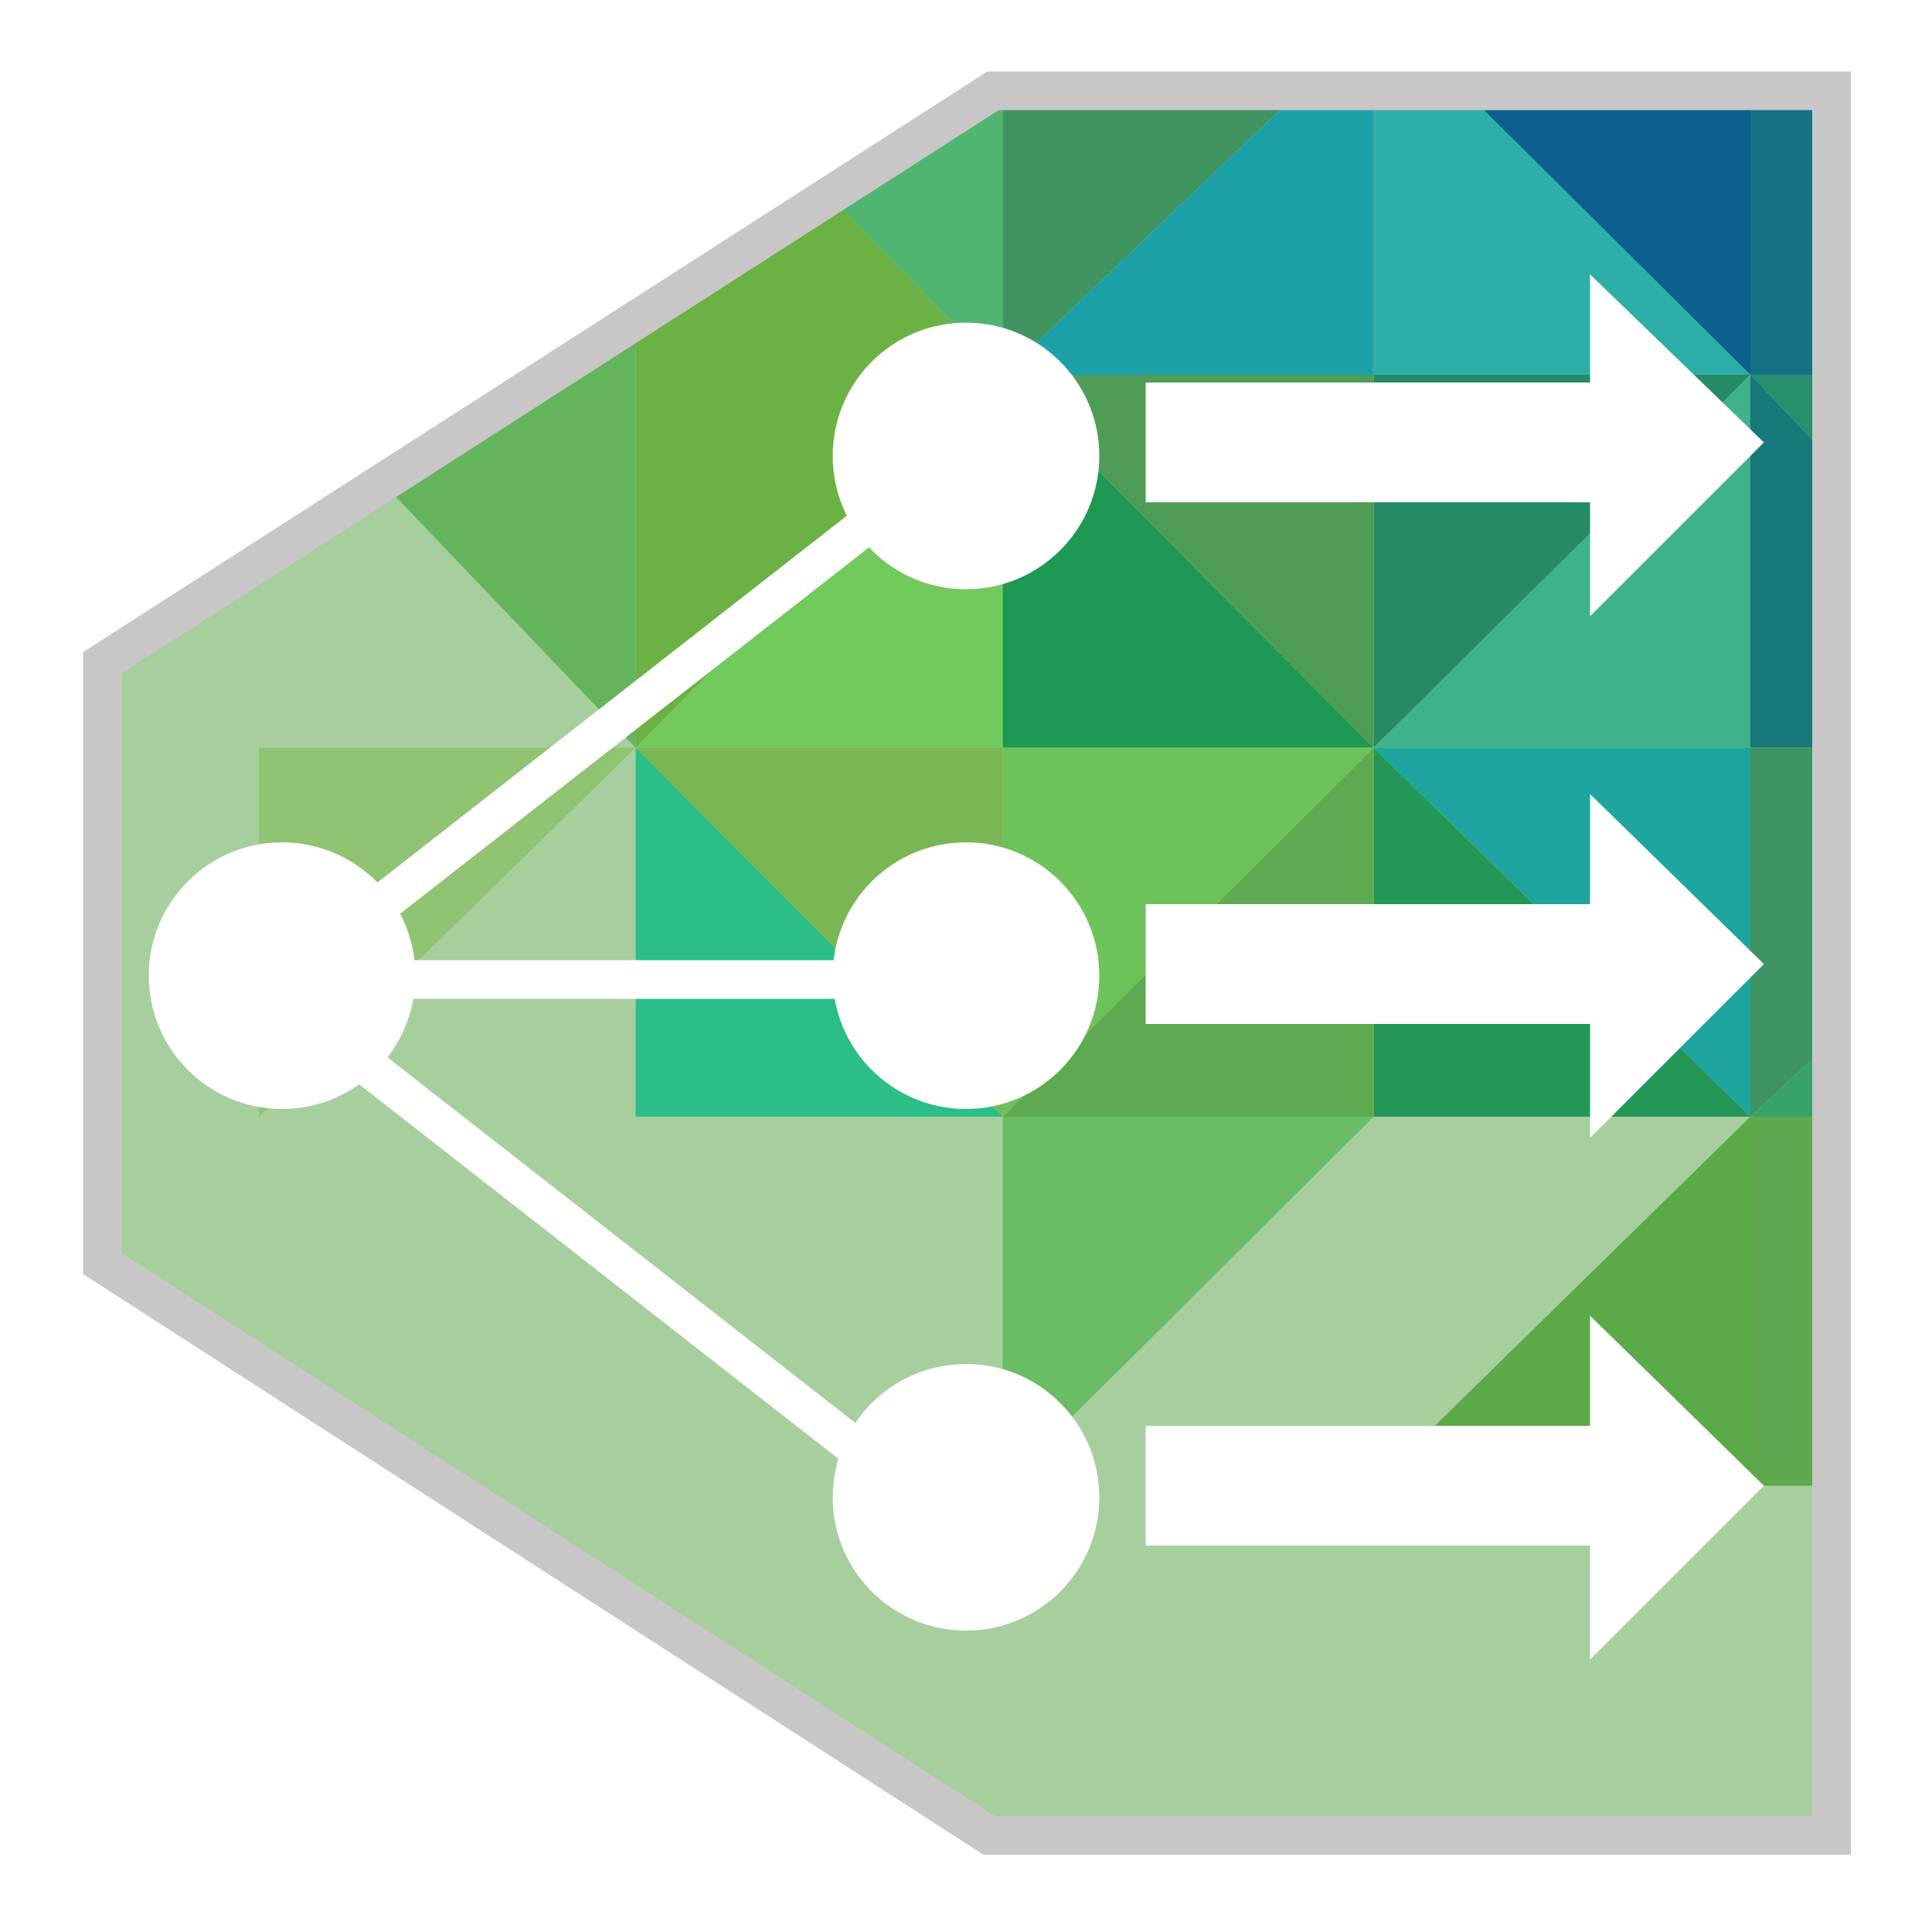 <?xml version="1.0" standalone="no"?>
<svg xmlns="http://www.w3.org/2000/svg" viewBox="0 0 1000 1000">
<defs>
    <filter id="gaussian" x="-200%" y="-200%" width="400%" height="400%" filterUnits="objectBoundingBox" color-interpolation-filters="sRGB">
        <feGaussianBlur stdDeviation="6"/>
    </filter>
</defs>
<path d=" M 53 654 L 512 950 L 948 950 L 948 47 L 514 47 L 53 343 L 53 654 Z " fill="rgb(166,207,157)"/>
<g id="Base" filter="url(#gaussian)">
    <path d=" M 134 387 L 134 578 L 329 387 L 134 387 Z " fill="rgb(144,195,114)"/>
    <path d=" M 199 251 L 329 387 L 329 194 L 284 194 L 199 251 Z " fill="rgb(100,180,92)"/>
    <path d=" M 329 165 L 329 194 L 284 194 L 329 165 Z " fill="rgb(100,180,92)"/>
    <path d=" M 430 102 L 519 194 L 519 45 L 430 102 Z " fill="rgb(81,181,114)"/>
    <path d=" M 675 45 L 519 45 L 519 194 L 675 45 Z " fill="rgb(64,148,96)"/>
    <path d=" M 711 45 L 711 194 L 519 194 L 675 45 L 711 45 Z " fill="rgb(28,161,169)"/>
    <path d=" M 756 45 L 711 45 L 711 194 L 906 194 L 756 45 Z " fill="rgb(45,174,168)"/>
    <path d=" M 906 45 L 756 45 L 906 194 L 906 45 Z " fill="rgb(11,96,144)"/>
    <path d=" M 948 45 L 906 45 L 906 194 L 948 194 L 948 45 Z " fill="rgb(21,114,131)"/>
    <path d=" M 948 238 L 948 194 L 906 194 L 948 238 Z " fill="rgb(39,143,109)"/>
    <path d=" M 711 194 L 906 194 L 711 387 L 711 194 Z " fill="rgb(37,139,100)"/>
    <path d=" M 519 194 L 711 387 L 711 194 L 519 194 Z " fill="rgb(78,156,86)"/>
    <path d=" M 329 387 L 519 194 L 519 387 L 329 387 Z " fill="rgb(114,201,92)"/>
    <path d=" M 711 387 L 519 194 L 519 387 L 711 387 Z " fill="rgb(29,153,83)"/>
    <path d=" M 430 102 L 519 194 L 329 387 L 329 165 L 430 102 Z " fill="rgb(108,177,68)"/>
    <path d=" M 906 194 L 711 387 L 906 387 L 906 194 Z " fill="rgb(62,178,139)"/>
    <path d=" M 948 387 L 948 238 L 906 194 L 906 387 L 948 387 Z " fill="rgb(23,121,121)"/>
    <path d=" M 948 539 L 948 387 L 906 387 L 906 578 L 948 539 Z " fill="rgb(62,147,100)"/>
    <path d=" M 948 578 L 948 539 L 906 578 L 948 578 Z " fill="rgb(55,163,107)"/>
    <path d=" M 906 387 L 711 387 L 906 578 L 906 387 Z " fill="rgb(30,165,159)"/>
    <path d=" M 711 578 L 906 578 L 711 387 L 711 578 Z " fill="rgb(35,152,86)"/>
    <path d=" M 519 578 L 711 578 L 711 387 L 519 578 Z " fill="rgb(93,170,80)"/>
    <path d=" M 519 387 L 711 387 L 519 578 L 519 387 Z " fill="rgb(109,194,89)"/>
    <path d=" M 329 387 L 519 387 L 519 578 L 329 387 Z " fill="rgb(121,183,84)"/>
    <path d=" M 329 578 L 329 387 L 519 578 L 329 578 Z " fill="rgb(44,190,135)"/>
    <path d=" M 519 769 L 711 578 L 519 578 L 519 769 Z " fill="rgb(106,188,101)"/>
    <path d=" M 906 578 L 711 769 L 906 769 L 906 578 Z " fill="rgb(92,169,74)"/>
    <path d=" M 948 578 L 948 769 L 906 769 L 906 578 L 948 578 Z " fill="rgb(96,168,77)"/>
</g>
<g fill="#fff" id="Diagram">
    <circle cx="146" cy="505" r="69"/>
    <rect x="200" y="497" width="243" height="20"/>
    <rect x="593" y="198" width="240" height="62"/>
    <rect x="593" y="468" width="240" height="62"/>
    <rect x="593" y="738" width="240" height="62"/>
    <path d=" M 823 142 L 823 319 L 913 229 L 823 142 Z "/>
    <path d=" M 823 411 L 823 589 L 913 499 L 823 411 Z "/>
    <path d=" M 823 681 L 823 859 L 913 769 L 823 681 Z "/>
    <circle cx="500" cy="236" r="69"/>
    <circle cx="500" cy="505" r="69"/>
    <circle cx="500" cy="775" r="69"/>
    <rect transform="rotate(-38, 140, 500)" x="140" y="500" width="420" height="20"/>
    <rect transform="rotate(+38, 140, 500)" x="140" y="500" width="420" height="20"/>
</g>
<path d=" M 53 654 L 512 950 L 948 950 L 948 47 L 514 47 L 53 343 L 53 654 Z " fill="none" stroke-width="20" stroke="rgb(200,198,198)"/>
</svg>
